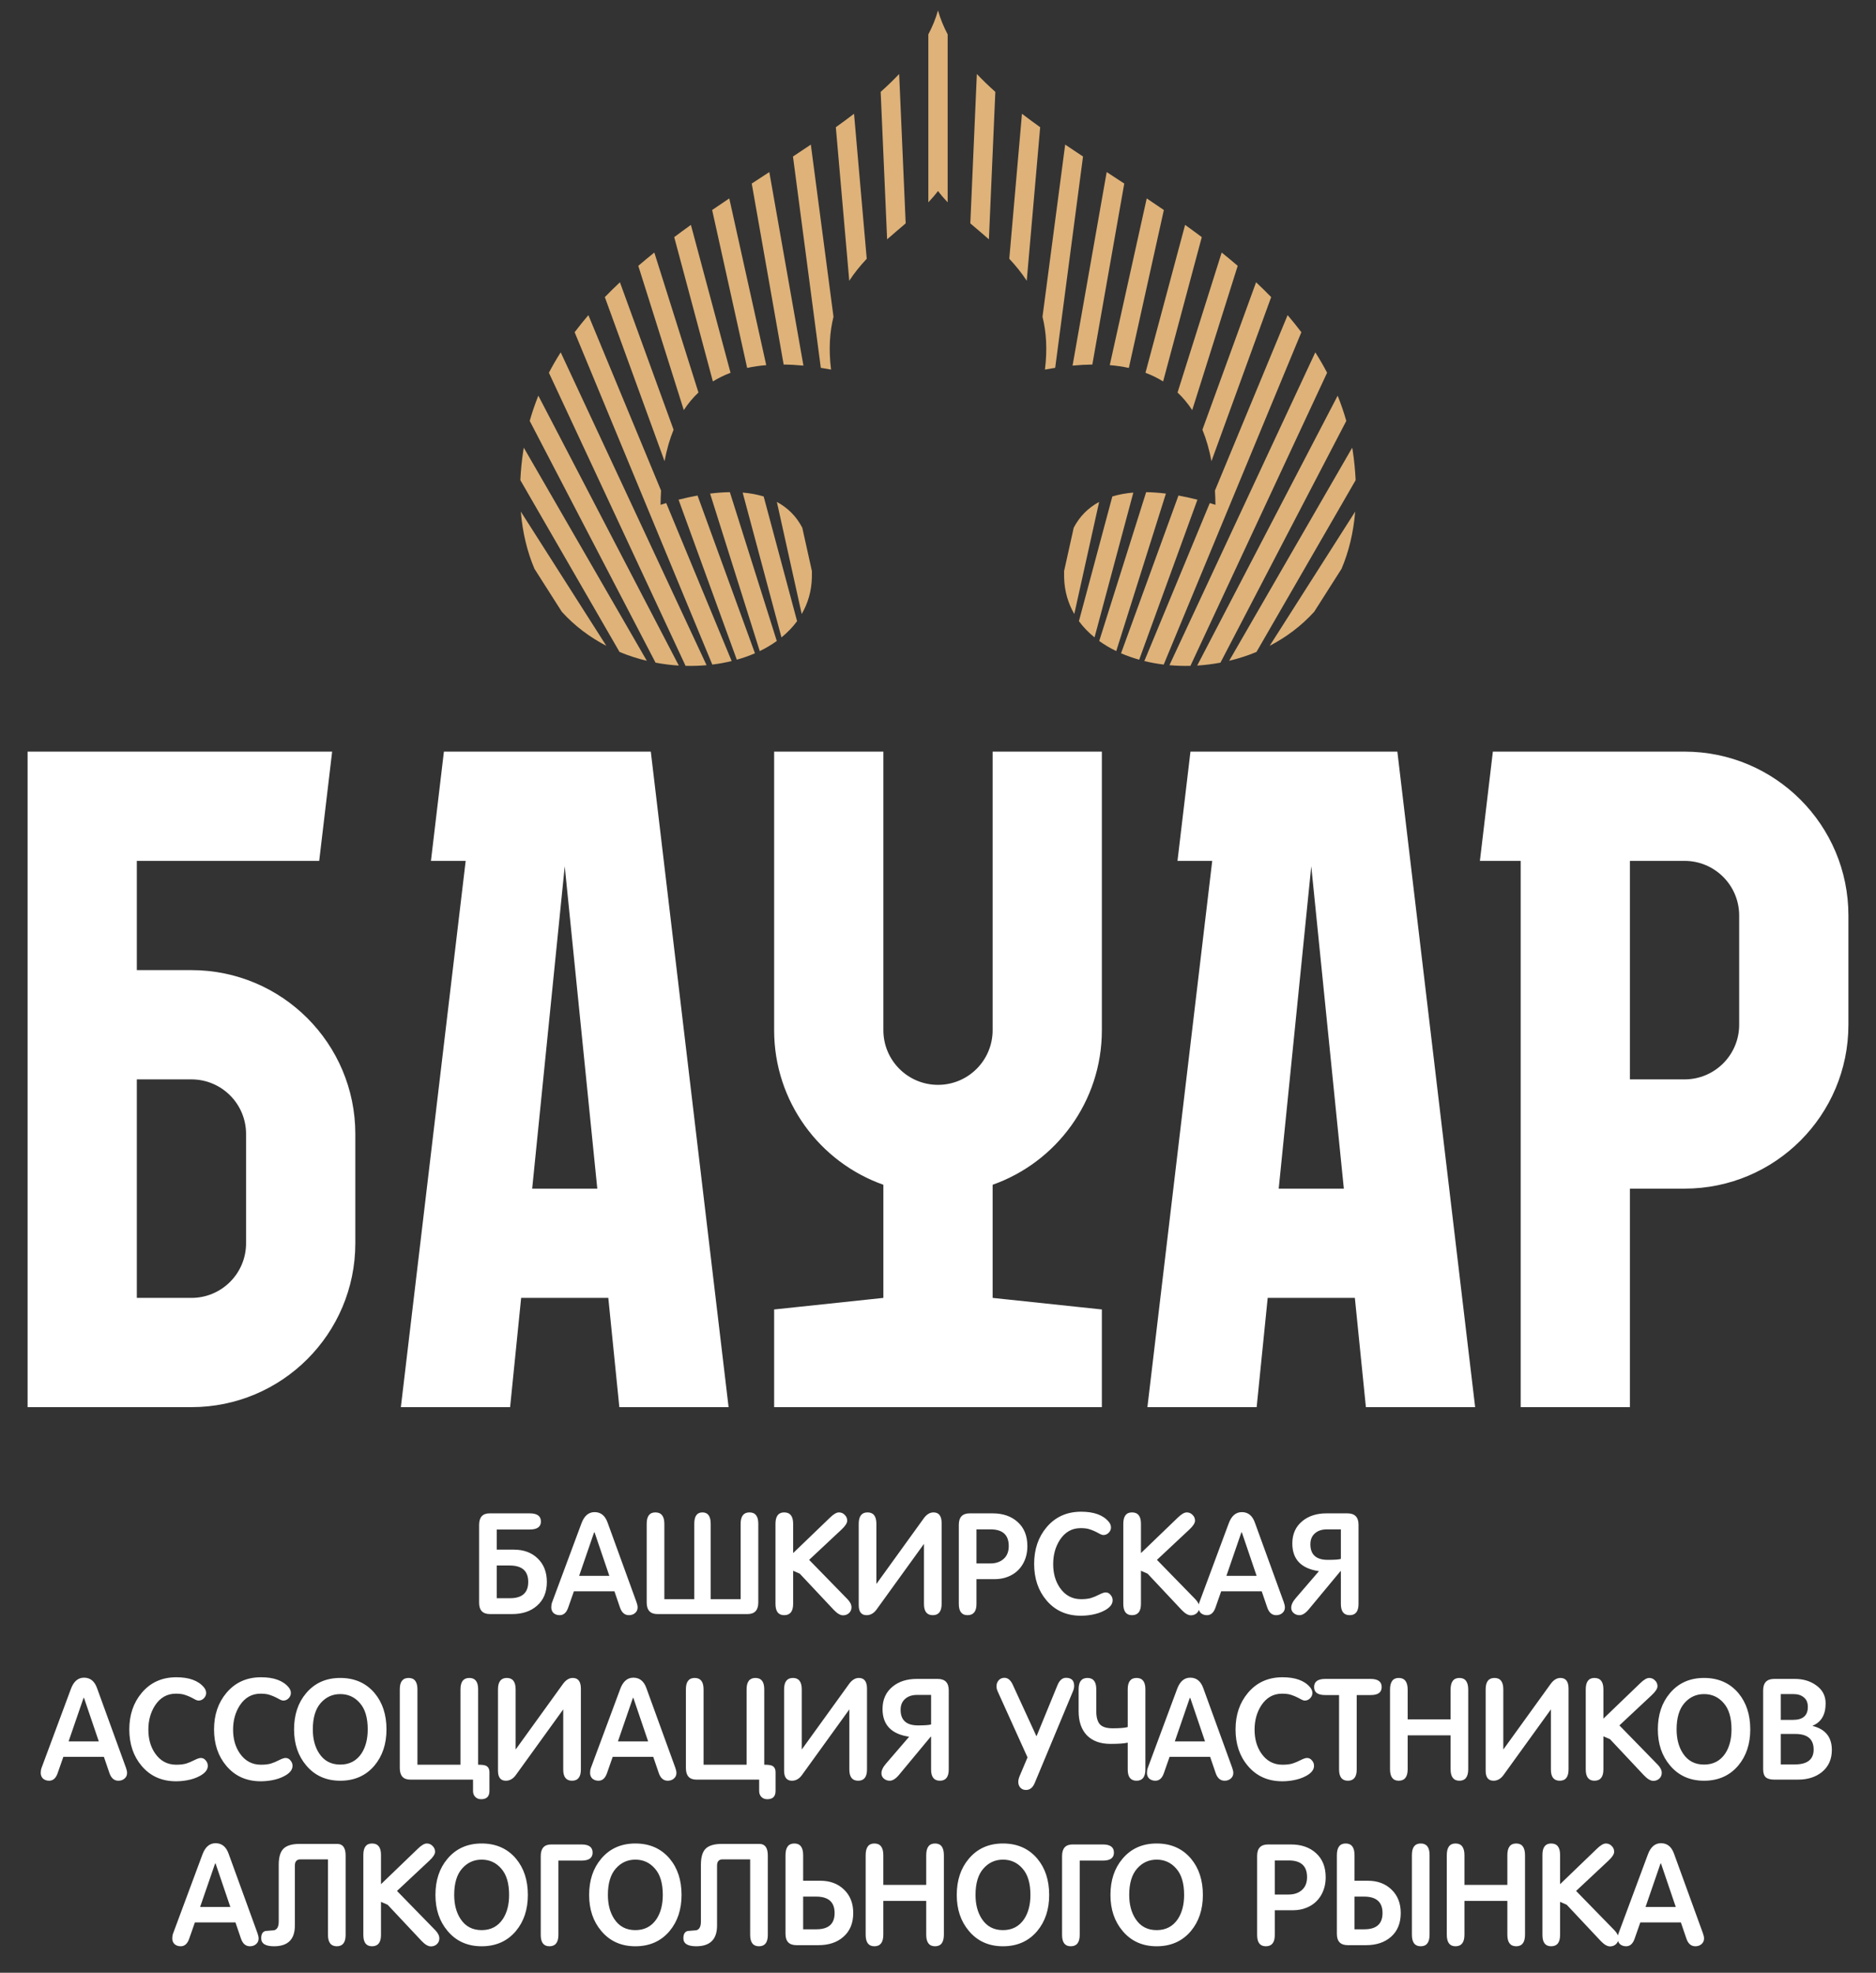 <svg width="136" height="143" viewBox="0 0 136 143" fill="none" xmlns="http://www.w3.org/2000/svg">
<rect x="0" y="0" width="136" height="143" fill="#333333" stroke="none"/>
<path fill-rule="evenodd" clip-rule="evenodd" d="M37.78 94.081L36.98 102H29.06L33.759 62.403H31.241L32.181 54.483C37.181 54.483 42.18 54.483 47.18 54.483L52.819 102H44.899L44.099 94.081H37.78ZM2 54.483C9.36 54.483 16.72 54.483 24.079 54.483L23.14 62.403H9.919V70.322H13.879C20.44 70.322 25.759 75.641 25.759 82.201V90.121C25.759 96.682 20.44 102 13.879 102H2C2 86.161 2 70.322 2 54.483ZM17.839 90.121V82.201C17.839 80.015 16.066 78.242 13.879 78.242H9.919V94.081H13.879C16.066 94.081 17.839 92.308 17.839 90.121ZM108.225 54.483C112.857 54.483 117.489 54.483 122.121 54.483C128.682 54.483 134 59.802 134 66.363V74.282C134 80.843 128.682 86.161 122.121 86.161H118.161V102H110.242C110.242 88.801 110.242 75.602 110.242 62.403H107.285L108.225 54.483ZM126.081 66.363C126.081 64.176 124.308 62.403 122.121 62.403H118.161V78.242H122.121C124.308 78.242 126.081 76.469 126.081 74.282V66.363ZM91.901 94.081L91.101 102H83.181L87.88 62.403H85.362L86.302 54.483C91.301 54.483 96.301 54.483 101.301 54.483L106.94 102H99.02L98.22 94.081H91.901ZM95.06 62.795L92.7 86.161H97.421L95.06 62.795ZM56.121 74.679C56.121 79.851 59.427 84.25 64.04 85.881V94.081L56.121 94.92V102C64.04 102 71.96 102 79.879 102V94.92L71.96 94.081V85.881C76.573 84.25 79.879 79.851 79.879 74.679C79.879 67.947 79.879 61.215 79.879 54.483H71.96C71.96 61.215 71.96 67.947 71.96 74.679C71.96 76.865 70.187 78.638 68 78.638C65.813 78.638 64.04 76.865 64.04 74.679C64.04 67.947 64.04 61.215 64.04 54.483H56.121C56.121 61.215 56.121 67.947 56.121 74.679ZM40.94 62.795L38.58 86.161H43.3L40.94 62.795Z" fill="white"/>
<path fill-rule="evenodd" clip-rule="evenodd" d="M68 0.753C67.835 1.35 67.596 1.928 67.3 2.491V14.666C67.552 14.4 67.787 14.128 68 13.845C68.213 14.128 68.448 14.4 68.7 14.666V2.491C68.404 1.928 68.166 1.35 68 0.753ZM65.184 5.364C64.77 5.802 64.321 6.233 63.844 6.659L64.311 17.348C64.76 16.953 65.215 16.572 65.657 16.192L65.184 5.364ZM61.913 8.247C61.487 8.573 61.045 8.898 60.593 9.222L61.567 20.352C61.942 19.774 62.372 19.249 62.833 18.758L61.913 8.247ZM58.781 10.482C58.356 10.769 57.924 11.057 57.487 11.346L59.504 26.662C59.748 26.701 59.995 26.744 60.247 26.791C60.064 25.317 60.15 24.059 60.424 22.962L58.781 10.482ZM55.771 12.472C55.349 12.748 54.924 13.026 54.497 13.306L56.811 26.425C57.271 26.429 57.749 26.456 58.245 26.503L55.771 12.472ZM52.869 14.382C52.455 14.659 52.04 14.939 51.627 15.223L54.165 26.671C54.603 26.576 55.064 26.508 55.548 26.468L52.869 14.382ZM50.087 16.302C49.68 16.593 49.277 16.889 48.877 17.188L51.68 27.65C52.076 27.404 52.502 27.195 52.96 27.023L50.087 16.302ZM47.435 18.306C47.041 18.622 46.654 18.943 46.273 19.269L49.571 29.728C49.882 29.252 50.236 28.826 50.634 28.453L47.435 18.306ZM44.941 20.461C44.567 20.813 44.202 21.171 43.847 21.537L48.176 33.43C48.332 32.596 48.55 31.835 48.831 31.148L44.941 20.461ZM42.655 22.844C42.309 23.248 41.976 23.661 41.658 24.083L51.637 48.173C52.117 48.115 52.586 48.029 53.041 47.918L48.298 36.467C48.162 36.508 48.025 36.549 47.886 36.592C47.891 36.239 47.903 35.896 47.923 35.561L42.655 22.844ZM40.647 25.54C40.342 26.021 40.056 26.513 39.792 27.019L49.7 48.266C50.214 48.279 50.722 48.262 51.222 48.218L40.647 25.54ZM39.027 28.682C38.788 29.275 38.578 29.884 38.402 30.511L47.523 48.034C48.085 48.14 48.649 48.21 49.21 48.245L39.027 28.682ZM37.972 32.451C37.962 32.515 37.949 32.578 37.939 32.642C37.824 33.394 37.755 34.114 37.723 34.806L44.912 47.258C45.557 47.526 46.22 47.739 46.891 47.899L37.972 32.451ZM37.756 37.084C37.886 38.64 38.231 40.023 38.748 41.235L40.729 44.346C41.665 45.38 42.766 46.196 43.954 46.812L37.756 37.084ZM53.414 47.82C53.871 47.692 54.311 47.536 54.73 47.355L50.568 35.92C50.125 36 49.666 36.101 49.192 36.221L53.414 47.82ZM55.078 47.196C55.52 46.983 55.932 46.737 56.313 46.464L52.911 35.676C52.457 35.682 51.979 35.716 51.478 35.779L55.078 47.196ZM56.652 46.204C57.084 45.853 57.466 45.461 57.784 45.027L55.362 35.988C54.896 35.845 54.388 35.751 53.839 35.706L56.652 46.204ZM58.12 44.508C58.569 43.732 58.834 42.847 58.857 41.858C58.861 41.702 58.861 41.549 58.859 41.399L58.161 38.252C57.733 37.432 57.113 36.81 56.318 36.383L58.12 44.508ZM70.343 16.192C70.785 16.571 71.24 16.952 71.69 17.348L72.156 6.659C71.679 6.233 71.23 5.802 70.816 5.364L70.343 16.192ZM73.168 18.758C73.629 19.249 74.058 19.774 74.433 20.352L75.407 9.222C74.955 8.898 74.513 8.573 74.087 8.247L73.168 18.758ZM75.576 22.962C75.85 24.059 75.936 25.317 75.753 26.791C76.005 26.744 76.252 26.701 76.496 26.662L78.513 11.346C78.076 11.057 77.644 10.769 77.219 10.482L75.576 22.962ZM77.755 26.503C78.251 26.456 78.73 26.43 79.189 26.425L81.503 13.306C81.076 13.026 80.651 12.748 80.229 12.472L77.755 26.503ZM80.452 26.468C80.936 26.508 81.397 26.576 81.835 26.671L84.373 15.223C83.96 14.939 83.546 14.659 83.131 14.382L80.452 26.468ZM83.04 27.023C83.498 27.195 83.924 27.404 84.32 27.65L87.123 17.188C86.723 16.889 86.32 16.593 85.913 16.302L83.04 27.023ZM85.366 28.453C85.764 28.826 86.118 29.252 86.429 29.728L89.727 19.269C89.347 18.942 88.959 18.622 88.565 18.306L85.366 28.453ZM87.169 31.148C87.45 31.835 87.668 32.596 87.824 33.43L92.153 21.536C91.798 21.171 91.433 20.813 91.059 20.461L87.169 31.148ZM88.077 35.561C88.097 35.896 88.11 36.239 88.114 36.592C87.975 36.549 87.838 36.508 87.702 36.467L82.959 47.918C83.414 48.029 83.883 48.114 84.363 48.173L94.342 24.083C94.024 23.661 93.691 23.248 93.345 22.844L88.077 35.561ZM86.808 36.221C86.334 36.101 85.875 36 85.432 35.92L81.27 47.355C81.689 47.536 82.129 47.692 82.586 47.82L86.808 36.221ZM84.522 35.779C84.021 35.716 83.543 35.682 83.089 35.676L79.688 46.464C80.068 46.737 80.48 46.982 80.922 47.196L84.522 35.779ZM82.161 35.706C81.612 35.751 81.103 35.845 80.638 35.988L78.216 45.027C78.534 45.461 78.916 45.853 79.348 46.204L82.161 35.706ZM79.682 36.383C78.887 36.81 78.268 37.432 77.839 38.252L77.141 41.399C77.139 41.549 77.139 41.702 77.143 41.858C77.166 42.847 77.432 43.732 77.88 44.508L79.682 36.383ZM84.778 48.218C85.278 48.263 85.787 48.279 86.3 48.266L96.208 27.019C95.944 26.513 95.659 26.02 95.353 25.54L84.778 48.218ZM86.79 48.245C87.351 48.21 87.915 48.139 88.477 48.034L97.599 30.511C97.421 29.884 97.212 29.275 96.973 28.682L86.79 48.245ZM89.109 47.899C89.78 47.739 90.443 47.526 91.088 47.258L98.277 34.806C98.244 34.113 98.176 33.394 98.061 32.642C98.051 32.578 98.038 32.515 98.028 32.451L89.109 47.899ZM92.046 46.812C93.234 46.196 94.335 45.38 95.271 44.346L97.252 41.235C97.769 40.022 98.115 38.641 98.244 37.084L92.046 46.812Z" fill="#DEB279"/>
<path d="M39.644 114.67C39.644 115.41 39.404 115.987 38.923 116.4C38.47 116.8 37.87 117 37.123 117H35.523C34.997 117 34.733 116.727 34.733 116.18V110.54C34.733 109.98 34.987 109.7 35.493 109.7H38.404C38.944 109.7 39.214 109.897 39.214 110.29C39.214 110.677 38.944 110.87 38.404 110.87H36.014V112.33H37.254C37.967 112.33 38.544 112.543 38.983 112.97C39.423 113.397 39.644 113.963 39.644 114.67ZM36.953 113.48H36.014V115.85H36.974C37.853 115.85 38.294 115.457 38.294 114.67C38.294 113.877 37.847 113.48 36.953 113.48ZM46.224 116.52C46.224 116.687 46.161 116.823 46.034 116.93C45.914 117.03 45.767 117.08 45.594 117.08C45.287 117.08 45.071 116.893 44.944 116.52L44.544 115.35H41.604L41.184 116.55C41.057 116.903 40.854 117.08 40.574 117.08C40.401 117.08 40.254 117.03 40.134 116.93C40.021 116.823 39.964 116.683 39.964 116.51C39.964 116.377 39.984 116.257 40.024 116.15L42.154 110.42C42.354 109.88 42.671 109.61 43.104 109.61C43.551 109.61 43.864 109.86 44.044 110.36L46.144 116.14C46.197 116.287 46.224 116.413 46.224 116.52ZM44.174 114.23L43.094 111.05C43.081 111.07 43.064 111.103 43.044 111.15L41.984 114.23H44.174ZM54.972 116.16C54.972 116.72 54.712 117 54.192 117H47.662C47.142 117 46.882 116.72 46.882 116.16V110.45C46.882 109.903 47.092 109.63 47.512 109.63C47.945 109.63 48.162 109.907 48.162 110.46V115.92H50.332V110.45C50.332 109.903 50.529 109.63 50.922 109.63C51.322 109.63 51.522 109.907 51.522 110.46V115.92H53.692V110.46C53.692 109.907 53.905 109.63 54.332 109.63C54.759 109.63 54.972 109.903 54.972 110.45V116.16ZM61.728 116.51C61.728 116.677 61.668 116.817 61.548 116.93C61.428 117.037 61.285 117.09 61.118 117.09C60.918 117.09 60.691 116.957 60.438 116.69L57.978 114.07L57.498 113.86V116.26C57.498 116.807 57.281 117.08 56.848 117.08C56.428 117.08 56.218 116.807 56.218 116.26V110.46C56.218 109.907 56.428 109.63 56.848 109.63C57.281 109.63 57.498 109.903 57.498 110.45V112.58L60.168 110.01C60.428 109.757 60.645 109.63 60.818 109.63C60.985 109.63 61.125 109.69 61.238 109.81C61.358 109.923 61.418 110.063 61.418 110.23C61.418 110.403 61.278 110.62 60.998 110.88L58.658 113.07L61.438 115.92C61.631 116.12 61.728 116.317 61.728 116.51ZM68.263 116.26C68.263 116.807 68.05 117.08 67.623 117.08C67.196 117.08 66.983 116.81 66.983 116.27V111.91L63.553 116.66C63.353 116.94 63.11 117.08 62.823 117.08C62.443 117.08 62.253 116.837 62.253 116.35V110.46C62.253 109.907 62.466 109.63 62.893 109.63C63.32 109.63 63.533 109.907 63.533 110.46V114.81C63.546 114.797 63.563 114.777 63.583 114.75L66.953 110.08C67.166 109.78 67.406 109.63 67.673 109.63C68.066 109.63 68.263 109.89 68.263 110.41V116.26ZM74.479 112.08C74.479 112.58 74.362 113.023 74.129 113.41C73.882 113.817 73.532 114.11 73.079 114.29C72.786 114.41 72.456 114.47 72.089 114.47H70.789V116.27C70.789 116.81 70.572 117.08 70.139 117.08C69.719 117.08 69.509 116.807 69.509 116.26V110.53C69.509 109.977 69.772 109.7 70.299 109.7H71.959C72.712 109.7 73.319 109.91 73.779 110.33C74.246 110.75 74.479 111.333 74.479 112.08ZM73.129 112.07C73.129 111.263 72.689 110.86 71.809 110.86H70.789V113.33H71.789C72.189 113.33 72.512 113.22 72.759 113C73.006 112.78 73.129 112.47 73.129 112.07ZM80.66 116C80.66 116.28 80.47 116.523 80.09 116.73C79.81 116.883 79.493 116.99 79.14 117.05C78.874 117.097 78.614 117.12 78.36 117.12C77.32 117.12 76.487 116.747 75.86 116C75.267 115.3 74.97 114.42 74.97 113.36C74.97 112.307 75.27 111.423 75.87 110.71C76.504 109.957 77.34 109.58 78.38 109.58C79.3 109.58 79.963 109.82 80.37 110.3C80.484 110.433 80.54 110.573 80.54 110.72C80.54 110.867 80.484 110.997 80.37 111.11C80.263 111.217 80.137 111.27 79.99 111.27C79.91 111.27 79.807 111.233 79.68 111.16C79.407 111.007 79.15 110.897 78.91 110.83C78.757 110.79 78.567 110.77 78.34 110.77C77.707 110.77 77.204 111.057 76.83 111.63C76.51 112.13 76.35 112.713 76.35 113.38C76.35 114.053 76.513 114.627 76.84 115.1C77.22 115.647 77.73 115.92 78.37 115.92C78.65 115.92 78.887 115.893 79.08 115.84C79.273 115.78 79.474 115.697 79.68 115.59C79.894 115.483 80.05 115.43 80.15 115.43C80.297 115.43 80.417 115.49 80.51 115.61C80.61 115.723 80.66 115.853 80.66 116ZM86.943 116.51C86.943 116.677 86.883 116.817 86.763 116.93C86.643 117.037 86.499 117.09 86.333 117.09C86.133 117.09 85.906 116.957 85.653 116.69L83.193 114.07L82.713 113.86V116.26C82.713 116.807 82.496 117.08 82.063 117.08C81.643 117.08 81.433 116.807 81.433 116.26V110.46C81.433 109.907 81.643 109.63 82.063 109.63C82.496 109.63 82.713 109.903 82.713 110.45V112.58L85.383 110.01C85.643 109.757 85.859 109.63 86.033 109.63C86.199 109.63 86.339 109.69 86.453 109.81C86.573 109.923 86.633 110.063 86.633 110.23C86.633 110.403 86.493 110.62 86.213 110.88L83.873 113.07L86.653 115.92C86.846 116.12 86.943 116.317 86.943 116.51ZM93.148 116.52C93.148 116.687 93.085 116.823 92.958 116.93C92.838 117.03 92.691 117.08 92.518 117.08C92.211 117.08 91.995 116.893 91.868 116.52L91.468 115.35H88.528L88.108 116.55C87.981 116.903 87.778 117.08 87.498 117.08C87.325 117.08 87.178 117.03 87.058 116.93C86.945 116.823 86.888 116.683 86.888 116.51C86.888 116.377 86.908 116.257 86.948 116.15L89.078 110.42C89.278 109.88 89.595 109.61 90.028 109.61C90.475 109.61 90.788 109.86 90.968 110.36L93.068 116.14C93.121 116.287 93.148 116.413 93.148 116.52ZM91.098 114.23L90.018 111.05C90.005 111.07 89.988 111.103 89.968 111.15L88.908 114.23H91.098ZM98.486 116.26C98.486 116.807 98.272 117.08 97.846 117.08C97.419 117.08 97.206 116.81 97.206 116.27V113.89H97.176L94.876 116.66C94.642 116.94 94.419 117.08 94.206 117.08C94.046 117.08 93.906 117.03 93.786 116.93C93.666 116.83 93.606 116.7 93.606 116.54C93.606 116.327 93.719 116.09 93.946 115.83L95.616 113.89C94.329 113.703 93.686 113.033 93.686 111.88C93.686 111.193 93.932 110.65 94.426 110.25C94.879 109.883 95.459 109.7 96.166 109.7H97.686C98.219 109.7 98.486 109.977 98.486 110.53V116.26ZM97.206 113V110.86H96.196C95.842 110.86 95.559 110.95 95.346 111.13C95.112 111.323 94.996 111.593 94.996 111.94C94.996 112.693 95.416 113.07 96.256 113.07C96.749 113.07 97.066 113.047 97.206 113ZM9.212 128.52C9.212 128.687 9.149 128.823 9.022 128.93C8.902 129.03 8.756 129.08 8.582 129.08C8.276 129.08 8.059 128.893 7.932 128.52L7.532 127.35H4.592L4.172 128.55C4.046 128.903 3.842 129.08 3.562 129.08C3.389 129.08 3.242 129.03 3.122 128.93C3.009 128.823 2.952 128.683 2.952 128.51C2.952 128.377 2.972 128.257 3.012 128.15L5.142 122.42C5.342 121.88 5.659 121.61 6.092 121.61C6.539 121.61 6.852 121.86 7.032 122.36L9.132 128.14C9.186 128.287 9.212 128.413 9.212 128.52ZM7.162 126.23L6.082 123.05C6.069 123.07 6.052 123.103 6.032 123.15L4.972 126.23H7.162ZM15.065 128C15.065 128.28 14.874 128.523 14.495 128.73C14.214 128.883 13.898 128.99 13.544 129.05C13.278 129.097 13.018 129.12 12.764 129.12C11.725 129.12 10.891 128.747 10.264 128C9.671 127.3 9.374 126.42 9.374 125.36C9.374 124.307 9.674 123.423 10.274 122.71C10.908 121.957 11.745 121.58 12.784 121.58C13.704 121.58 14.368 121.82 14.774 122.3C14.888 122.433 14.944 122.573 14.944 122.72C14.944 122.867 14.888 122.997 14.774 123.11C14.668 123.217 14.541 123.27 14.395 123.27C14.315 123.27 14.211 123.233 14.085 123.16C13.811 123.007 13.555 122.897 13.315 122.83C13.161 122.79 12.971 122.77 12.745 122.77C12.111 122.77 11.608 123.057 11.235 123.63C10.915 124.13 10.755 124.713 10.755 125.38C10.755 126.053 10.918 126.627 11.245 127.1C11.624 127.647 12.134 127.92 12.774 127.92C13.055 127.92 13.291 127.893 13.485 127.84C13.678 127.78 13.878 127.697 14.085 127.59C14.298 127.483 14.454 127.43 14.555 127.43C14.701 127.43 14.821 127.49 14.915 127.61C15.014 127.723 15.065 127.853 15.065 128ZM21.207 128C21.207 128.28 21.017 128.523 20.637 128.73C20.357 128.883 20.04 128.99 19.687 129.05C19.42 129.097 19.16 129.12 18.907 129.12C17.867 129.12 17.034 128.747 16.407 128C15.814 127.3 15.517 126.42 15.517 125.36C15.517 124.307 15.817 123.423 16.417 122.71C17.05 121.957 17.887 121.58 18.927 121.58C19.847 121.58 20.51 121.82 20.917 122.3C21.03 122.433 21.087 122.573 21.087 122.72C21.087 122.867 21.03 122.997 20.917 123.11C20.81 123.217 20.684 123.27 20.537 123.27C20.457 123.27 20.354 123.233 20.227 123.16C19.954 123.007 19.697 122.897 19.457 122.83C19.304 122.79 19.114 122.77 18.887 122.77C18.254 122.77 17.75 123.057 17.377 123.63C17.057 124.13 16.897 124.713 16.897 125.38C16.897 126.053 17.06 126.627 17.387 127.1C17.767 127.647 18.277 127.92 18.917 127.92C19.197 127.92 19.434 127.893 19.627 127.84C19.82 127.78 20.02 127.697 20.227 127.59C20.44 127.483 20.597 127.43 20.697 127.43C20.844 127.43 20.964 127.49 21.057 127.61C21.157 127.723 21.207 127.853 21.207 128ZM28.018 125.36C28.018 126.413 27.728 127.287 27.148 127.98C26.528 128.713 25.701 129.08 24.668 129.08C23.641 129.08 22.818 128.71 22.198 127.97C21.611 127.277 21.318 126.407 21.318 125.36C21.318 124.3 21.608 123.427 22.188 122.74C22.808 122 23.634 121.63 24.668 121.63C25.708 121.63 26.538 121.997 27.158 122.73C27.731 123.417 28.018 124.293 28.018 125.36ZM24.668 122.8C24.101 122.8 23.628 123.017 23.248 123.45C22.868 123.883 22.678 124.52 22.678 125.36C22.678 126.053 22.831 126.633 23.138 127.1C23.491 127.64 24.001 127.91 24.668 127.91C25.334 127.91 25.848 127.64 26.208 127.1C26.508 126.64 26.658 126.06 26.658 125.36C26.658 124.513 26.468 123.877 26.088 123.45C25.714 123.017 25.241 122.8 24.668 122.8ZM35.482 129.82C35.482 130.22 35.282 130.42 34.882 130.42C34.702 130.42 34.559 130.363 34.452 130.25C34.346 130.143 34.292 130 34.292 129.82V129H29.742C29.236 129 28.982 128.72 28.982 128.16V122.45C28.982 121.903 29.196 121.63 29.622 121.63C30.049 121.63 30.262 121.907 30.262 122.46V127.92H33.382V122.46C33.382 121.907 33.596 121.63 34.022 121.63C34.449 121.63 34.662 121.903 34.662 122.45V127.92C34.929 127.92 35.116 127.943 35.222 127.99C35.396 128.07 35.482 128.23 35.482 128.47V129.82ZM42.111 128.26C42.111 128.807 41.897 129.08 41.471 129.08C41.044 129.08 40.831 128.81 40.831 128.27V123.91L37.401 128.66C37.201 128.94 36.957 129.08 36.671 129.08C36.291 129.08 36.101 128.837 36.101 128.35V122.46C36.101 121.907 36.314 121.63 36.741 121.63C37.167 121.63 37.381 121.907 37.381 122.46V126.81C37.394 126.797 37.411 126.777 37.431 126.75L40.801 122.08C41.014 121.78 41.254 121.63 41.521 121.63C41.914 121.63 42.111 121.89 42.111 122.41V128.26ZM49.037 128.52C49.037 128.687 48.973 128.823 48.847 128.93C48.727 129.03 48.58 129.08 48.407 129.08C48.1 129.08 47.883 128.893 47.757 128.52L47.357 127.35H44.417L43.997 128.55C43.87 128.903 43.667 129.08 43.387 129.08C43.213 129.08 43.067 129.03 42.947 128.93C42.833 128.823 42.777 128.683 42.777 128.51C42.777 128.377 42.797 128.257 42.837 128.15L44.967 122.42C45.167 121.88 45.483 121.61 45.917 121.61C46.363 121.61 46.677 121.86 46.857 122.36L48.957 128.14C49.01 128.287 49.037 128.413 49.037 128.52ZM46.987 126.23L45.907 123.05C45.893 123.07 45.877 123.103 45.857 123.15L44.797 126.23H46.987ZM56.224 129.82C56.224 130.22 56.025 130.42 55.624 130.42C55.444 130.42 55.301 130.363 55.194 130.25C55.088 130.143 55.035 130 55.035 129.82V129H50.484C49.978 129 49.724 128.72 49.724 128.16V122.45C49.724 121.903 49.938 121.63 50.364 121.63C50.791 121.63 51.005 121.907 51.005 122.46V127.92H54.124V122.46C54.124 121.907 54.338 121.63 54.764 121.63C55.191 121.63 55.404 121.903 55.404 122.45V127.92C55.671 127.92 55.858 127.943 55.965 127.99C56.138 128.07 56.224 128.23 56.224 128.47V129.82ZM62.853 128.26C62.853 128.807 62.64 129.08 62.213 129.08C61.786 129.08 61.573 128.81 61.573 128.27V123.91L58.143 128.66C57.943 128.94 57.7 129.08 57.413 129.08C57.033 129.08 56.843 128.837 56.843 128.35V122.46C56.843 121.907 57.056 121.63 57.483 121.63C57.91 121.63 58.123 121.907 58.123 122.46V126.81C58.136 126.797 58.153 126.777 58.173 126.75L61.543 122.08C61.756 121.78 61.996 121.63 62.263 121.63C62.656 121.63 62.853 121.89 62.853 122.41V128.26ZM68.779 128.26C68.779 128.807 68.565 129.08 68.139 129.08C67.712 129.08 67.499 128.81 67.499 128.27V125.89H67.469L65.169 128.66C64.935 128.94 64.712 129.08 64.499 129.08C64.339 129.08 64.199 129.03 64.079 128.93C63.959 128.83 63.899 128.7 63.899 128.54C63.899 128.327 64.012 128.09 64.239 127.83L65.909 125.89C64.622 125.703 63.979 125.033 63.979 123.88C63.979 123.193 64.225 122.65 64.719 122.25C65.172 121.883 65.752 121.7 66.459 121.7H67.979C68.512 121.7 68.779 121.977 68.779 122.53V128.26ZM67.499 125V122.86H66.489C66.135 122.86 65.852 122.95 65.639 123.13C65.405 123.323 65.289 123.593 65.289 123.94C65.289 124.693 65.709 125.07 66.549 125.07C67.042 125.07 67.359 125.047 67.499 125ZM77.87 122.2C77.87 122.327 77.843 122.453 77.79 122.58L75.01 129.25C74.87 129.583 74.659 129.75 74.379 129.75C74.206 129.75 74.07 129.693 73.969 129.58C73.87 129.473 73.82 129.333 73.82 129.16C73.82 129.04 73.853 128.9 73.919 128.74L74.49 127.39L72.329 122.61C72.269 122.477 72.24 122.353 72.24 122.24C72.24 122.067 72.293 121.92 72.4 121.8C72.506 121.68 72.646 121.62 72.82 121.62C73.066 121.62 73.266 121.787 73.419 122.12L75.129 125.84H75.15L76.659 122.16C76.806 121.8 77.013 121.62 77.279 121.62C77.673 121.62 77.87 121.813 77.87 122.2ZM83.034 128.26C83.034 128.807 82.821 129.08 82.394 129.08C81.968 129.08 81.754 128.81 81.754 128.27V126.32C81.501 126.38 81.088 126.41 80.514 126.41C79.774 126.41 79.201 126.203 78.794 125.79C78.394 125.37 78.194 124.787 78.194 124.04V122.45C78.194 121.903 78.408 121.63 78.834 121.63C79.261 121.63 79.474 121.903 79.474 122.45V124.03C79.474 124.47 79.561 124.79 79.734 124.99C79.914 125.183 80.221 125.28 80.654 125.28C81.181 125.28 81.548 125.25 81.754 125.19V122.45C81.754 121.903 81.968 121.63 82.394 121.63C82.821 121.63 83.034 121.903 83.034 122.45V128.26ZM89.408 128.52C89.408 128.687 89.344 128.823 89.218 128.93C89.098 129.03 88.951 129.08 88.778 129.08C88.471 129.08 88.254 128.893 88.128 128.52L87.728 127.35H84.788L84.368 128.55C84.241 128.903 84.038 129.08 83.758 129.08C83.584 129.08 83.438 129.03 83.318 128.93C83.204 128.823 83.148 128.683 83.148 128.51C83.148 128.377 83.168 128.257 83.208 128.15L85.338 122.42C85.538 121.88 85.854 121.61 86.288 121.61C86.734 121.61 87.048 121.86 87.228 122.36L89.328 128.14C89.381 128.287 89.408 128.413 89.408 128.52ZM87.358 126.23L86.278 123.05C86.264 123.07 86.248 123.103 86.228 123.15L85.168 126.23H87.358ZM95.26 128C95.26 128.28 95.07 128.523 94.69 128.73C94.41 128.883 94.093 128.99 93.74 129.05C93.473 129.097 93.213 129.12 92.96 129.12C91.92 129.12 91.086 128.747 90.46 128C89.866 127.3 89.57 126.42 89.57 125.36C89.57 124.307 89.87 123.423 90.47 122.71C91.103 121.957 91.94 121.58 92.98 121.58C93.9 121.58 94.563 121.82 94.97 122.3C95.083 122.433 95.14 122.573 95.14 122.72C95.14 122.867 95.083 122.997 94.97 123.11C94.863 123.217 94.736 123.27 94.59 123.27C94.51 123.27 94.406 123.233 94.28 123.16C94.006 123.007 93.75 122.897 93.51 122.83C93.356 122.79 93.166 122.77 92.94 122.77C92.306 122.77 91.803 123.057 91.43 123.63C91.11 124.13 90.95 124.713 90.95 125.38C90.95 126.053 91.113 126.627 91.44 127.1C91.82 127.647 92.33 127.92 92.97 127.92C93.25 127.92 93.486 127.893 93.68 127.84C93.873 127.78 94.073 127.697 94.28 127.59C94.493 127.483 94.65 127.43 94.75 127.43C94.896 127.43 95.016 127.49 95.11 127.61C95.21 127.723 95.26 127.853 95.26 128ZM100.165 122.29C100.165 122.677 99.902 122.87 99.375 122.87H98.355V128.26C98.355 128.807 98.142 129.08 97.715 129.08C97.288 129.08 97.075 128.807 97.075 128.26V122.87H96.065C95.532 122.87 95.265 122.677 95.265 122.29C95.265 121.897 95.535 121.7 96.075 121.7H99.355C99.895 121.7 100.165 121.897 100.165 122.29ZM102.049 124.63H105.159V122.48C105.159 121.913 105.372 121.63 105.799 121.63C106.225 121.63 106.439 121.913 106.439 122.48V128.24C106.439 128.8 106.225 129.08 105.799 129.08C105.372 129.08 105.159 128.8 105.159 128.24V125.79H102.049V128.24C102.049 128.8 101.832 129.08 101.399 129.08C100.979 129.08 100.769 128.8 100.769 128.24V122.48C100.769 121.913 100.979 121.63 101.399 121.63C101.832 121.63 102.049 121.913 102.049 122.48V124.63ZM113.712 128.26C113.712 128.807 113.499 129.08 113.072 129.08C112.646 129.08 112.432 128.81 112.432 128.27V123.91L109.002 128.66C108.802 128.94 108.559 129.08 108.272 129.08C107.892 129.08 107.702 128.837 107.702 128.35V122.46C107.702 121.907 107.916 121.63 108.342 121.63C108.769 121.63 108.982 121.907 108.982 122.46V126.81C108.996 126.797 109.012 126.777 109.032 126.75L112.402 122.08C112.616 121.78 112.856 121.63 113.122 121.63C113.516 121.63 113.712 121.89 113.712 122.41V128.26ZM120.468 128.51C120.468 128.677 120.408 128.817 120.288 128.93C120.168 129.037 120.025 129.09 119.858 129.09C119.658 129.09 119.431 128.957 119.178 128.69L116.718 126.07L116.238 125.86V128.26C116.238 128.807 116.021 129.08 115.588 129.08C115.168 129.08 114.958 128.807 114.958 128.26V122.46C114.958 121.907 115.168 121.63 115.588 121.63C116.021 121.63 116.238 121.903 116.238 122.45V124.58L118.908 122.01C119.168 121.757 119.385 121.63 119.558 121.63C119.725 121.63 119.865 121.69 119.978 121.81C120.098 121.923 120.158 122.063 120.158 122.23C120.158 122.403 120.018 122.62 119.738 122.88L117.398 125.07L120.178 127.92C120.371 128.12 120.468 128.317 120.468 128.51ZM126.885 125.36C126.885 126.413 126.595 127.287 126.015 127.98C125.395 128.713 124.568 129.08 123.535 129.08C122.508 129.08 121.685 128.71 121.065 127.97C120.478 127.277 120.185 126.407 120.185 125.36C120.185 124.3 120.475 123.427 121.055 122.74C121.675 122 122.501 121.63 123.535 121.63C124.575 121.63 125.405 121.997 126.025 122.73C126.598 123.417 126.885 124.293 126.885 125.36ZM123.535 122.8C122.968 122.8 122.495 123.017 122.115 123.45C121.735 123.883 121.545 124.52 121.545 125.36C121.545 126.053 121.698 126.633 122.005 127.1C122.358 127.64 122.868 127.91 123.535 127.91C124.201 127.91 124.715 127.64 125.075 127.1C125.375 126.64 125.525 126.06 125.525 125.36C125.525 124.513 125.335 123.877 124.955 123.45C124.581 123.017 124.108 122.8 123.535 122.8ZM132.799 126.85C132.799 127.53 132.556 128.067 132.069 128.46C131.616 128.82 131.043 129 130.349 129H128.629C128.343 129 128.136 128.943 128.009 128.83C127.883 128.717 127.819 128.52 127.819 128.24V122.53C127.819 121.977 128.086 121.7 128.619 121.7H130.119C130.706 121.7 131.209 121.847 131.629 122.14C132.109 122.467 132.349 122.91 132.349 123.47C132.349 124.29 132.036 124.83 131.409 125.09V125.11C132.336 125.343 132.799 125.923 132.799 126.85ZM131.059 123.73C131.059 123.423 130.963 123.193 130.769 123.04C130.583 122.88 130.336 122.8 130.029 122.8H129.099V124.67H129.979C130.699 124.67 131.059 124.357 131.059 123.73ZM131.479 126.82C131.479 126.067 131.036 125.69 130.149 125.69H129.099V127.9H130.109C131.023 127.9 131.479 127.54 131.479 126.82ZM18.748 140.52C18.748 140.687 18.685 140.823 18.558 140.93C18.439 141.03 18.292 141.08 18.119 141.08C17.812 141.08 17.595 140.893 17.468 140.52L17.069 139.35H14.129L13.709 140.55C13.582 140.903 13.379 141.08 13.098 141.08C12.925 141.08 12.778 141.03 12.659 140.93C12.545 140.823 12.489 140.683 12.489 140.51C12.489 140.377 12.508 140.257 12.549 140.15L14.678 134.42C14.879 133.88 15.195 133.61 15.629 133.61C16.075 133.61 16.389 133.86 16.569 134.36L18.669 140.14C18.722 140.287 18.748 140.413 18.748 140.52ZM16.698 138.23L15.618 135.05C15.605 135.07 15.588 135.103 15.569 135.15L14.508 138.23H16.698ZM25.056 140.26C25.056 140.807 24.843 141.08 24.416 141.08C23.99 141.08 23.776 140.803 23.776 140.25V134.78H21.786C21.513 134.78 21.376 134.93 21.376 135.23V139.58C21.376 140.58 20.873 141.08 19.866 141.08C19.246 141.08 18.936 140.887 18.936 140.5C18.936 140.187 19.046 140.01 19.266 139.97C19.466 139.957 19.67 139.94 19.876 139.92C20.096 139.86 20.206 139.65 20.206 139.29V135.18C20.206 134.627 20.32 134.237 20.546 134.01C20.78 133.777 21.173 133.66 21.726 133.66H24.446C24.853 133.66 25.056 133.94 25.056 134.5V140.26ZM31.85 140.51C31.85 140.677 31.79 140.817 31.67 140.93C31.55 141.037 31.407 141.09 31.24 141.09C31.04 141.09 30.813 140.957 30.56 140.69L28.1 138.07L27.62 137.86V140.26C27.62 140.807 27.403 141.08 26.97 141.08C26.55 141.08 26.34 140.807 26.34 140.26V134.46C26.34 133.907 26.55 133.63 26.97 133.63C27.403 133.63 27.62 133.903 27.62 134.45V136.58L30.29 134.01C30.55 133.757 30.767 133.63 30.94 133.63C31.107 133.63 31.247 133.69 31.36 133.81C31.48 133.923 31.54 134.063 31.54 134.23C31.54 134.403 31.4 134.62 31.12 134.88L28.78 137.07L31.56 139.92C31.753 140.12 31.85 140.317 31.85 140.51ZM38.267 137.36C38.267 138.413 37.977 139.287 37.397 139.98C36.777 140.713 35.95 141.08 34.917 141.08C33.89 141.08 33.067 140.71 32.447 139.97C31.86 139.277 31.567 138.407 31.567 137.36C31.567 136.3 31.857 135.427 32.437 134.74C33.057 134 33.883 133.63 34.917 133.63C35.957 133.63 36.787 133.997 37.407 134.73C37.98 135.417 38.267 136.293 38.267 137.36ZM34.917 134.8C34.35 134.8 33.877 135.017 33.497 135.45C33.117 135.883 32.927 136.52 32.927 137.36C32.927 138.053 33.08 138.633 33.387 139.1C33.74 139.64 34.25 139.91 34.917 139.91C35.583 139.91 36.097 139.64 36.457 139.1C36.757 138.64 36.907 138.06 36.907 137.36C36.907 136.513 36.717 135.877 36.337 135.45C35.963 135.017 35.49 134.8 34.917 134.8ZM42.961 134.29C42.961 134.677 42.695 134.87 42.161 134.87H40.481V140.25C40.481 140.803 40.265 141.08 39.831 141.08C39.411 141.08 39.201 140.807 39.201 140.26V134.54C39.201 133.98 39.455 133.7 39.961 133.7H42.161C42.695 133.7 42.961 133.897 42.961 134.29ZM49.409 137.36C49.409 138.413 49.119 139.287 48.539 139.98C47.919 140.713 47.093 141.08 46.059 141.08C45.032 141.08 44.209 140.71 43.589 139.97C43.002 139.277 42.709 138.407 42.709 137.36C42.709 136.3 42.999 135.427 43.579 134.74C44.199 134 45.026 133.63 46.059 133.63C47.099 133.63 47.929 133.997 48.549 134.73C49.123 135.417 49.409 136.293 49.409 137.36ZM46.059 134.8C45.492 134.8 45.019 135.017 44.639 135.45C44.259 135.883 44.069 136.52 44.069 137.36C44.069 138.053 44.222 138.633 44.529 139.1C44.883 139.64 45.392 139.91 46.059 139.91C46.726 139.91 47.239 139.64 47.599 139.1C47.899 138.64 48.049 138.06 48.049 137.36C48.049 136.513 47.859 135.877 47.479 135.45C47.106 135.017 46.633 134.8 46.059 134.8ZM55.662 140.26C55.662 140.807 55.449 141.08 55.022 141.08C54.595 141.08 54.382 140.803 54.382 140.25V134.78H52.392C52.118 134.78 51.982 134.93 51.982 135.23V139.58C51.982 140.58 51.478 141.08 50.472 141.08C49.852 141.08 49.542 140.887 49.542 140.5C49.542 140.187 49.652 140.01 49.872 139.97C50.072 139.957 50.275 139.94 50.482 139.92C50.702 139.86 50.812 139.65 50.812 139.29V135.18C50.812 134.627 50.925 134.237 51.152 134.01C51.385 133.777 51.779 133.66 52.332 133.66H55.052C55.459 133.66 55.662 133.94 55.662 134.5V140.26ZM61.855 138.67C61.855 139.41 61.615 139.987 61.135 140.4C60.682 140.8 60.082 141 59.335 141H57.735C57.209 141 56.945 140.727 56.945 140.18V134.48C56.945 133.913 57.159 133.63 57.585 133.63C58.012 133.63 58.225 133.913 58.225 134.48V136.33H59.465C60.172 136.33 60.745 136.543 61.185 136.97C61.632 137.397 61.855 137.963 61.855 138.67ZM59.165 137.48H58.225V139.85H59.185C60.065 139.85 60.505 139.457 60.505 138.67C60.505 137.877 60.059 137.48 59.165 137.48ZM64.036 136.63H67.146V134.48C67.146 133.913 67.359 133.63 67.786 133.63C68.213 133.63 68.426 133.913 68.426 134.48V140.24C68.426 140.8 68.213 141.08 67.786 141.08C67.359 141.08 67.146 140.8 67.146 140.24V137.79H64.036V140.24C64.036 140.8 63.819 141.08 63.386 141.08C62.966 141.08 62.756 140.8 62.756 140.24V134.48C62.756 133.913 62.966 133.63 63.386 133.63C63.819 133.63 64.036 133.913 64.036 134.48V136.63ZM76.06 137.36C76.06 138.413 75.77 139.287 75.19 139.98C74.57 140.713 73.743 141.08 72.71 141.08C71.683 141.08 70.86 140.71 70.24 139.97C69.653 139.277 69.36 138.407 69.36 137.36C69.36 136.3 69.65 135.427 70.23 134.74C70.85 134 71.676 133.63 72.71 133.63C73.75 133.63 74.58 133.997 75.2 134.73C75.773 135.417 76.06 136.293 76.06 137.36ZM72.71 134.8C72.143 134.8 71.67 135.017 71.29 135.45C70.91 135.883 70.72 136.52 70.72 137.36C70.72 138.053 70.873 138.633 71.18 139.1C71.533 139.64 72.043 139.91 72.71 139.91C73.376 139.91 73.89 139.64 74.25 139.1C74.55 138.64 74.7 138.06 74.7 137.36C74.7 136.513 74.51 135.877 74.13 135.45C73.756 135.017 73.283 134.8 72.71 134.8ZM80.754 134.29C80.754 134.677 80.488 134.87 79.954 134.87H78.274V140.25C78.274 140.803 78.058 141.08 77.624 141.08C77.204 141.08 76.994 140.807 76.994 140.26V134.54C76.994 133.98 77.248 133.7 77.754 133.7H79.954C80.488 133.7 80.754 133.897 80.754 134.29ZM87.202 137.36C87.202 138.413 86.912 139.287 86.332 139.98C85.712 140.713 84.885 141.08 83.852 141.08C82.826 141.08 82.002 140.71 81.382 139.97C80.796 139.277 80.502 138.407 80.502 137.36C80.502 136.3 80.792 135.427 81.372 134.74C81.992 134 82.819 133.63 83.852 133.63C84.892 133.63 85.722 133.997 86.342 134.73C86.915 135.417 87.202 136.293 87.202 137.36ZM83.852 134.8C83.285 134.8 82.812 135.017 82.432 135.45C82.052 135.883 81.862 136.52 81.862 137.36C81.862 138.053 82.016 138.633 82.322 139.1C82.675 139.64 83.186 139.91 83.852 139.91C84.519 139.91 85.032 139.64 85.392 139.1C85.692 138.64 85.842 138.06 85.842 137.36C85.842 136.513 85.652 135.877 85.272 135.45C84.899 135.017 84.425 134.8 83.852 134.8ZM96.105 136.08C96.105 136.58 95.988 137.023 95.755 137.41C95.508 137.817 95.158 138.11 94.705 138.29C94.412 138.41 94.082 138.47 93.715 138.47H92.415V140.27C92.415 140.81 92.198 141.08 91.765 141.08C91.345 141.08 91.135 140.807 91.135 140.26V134.53C91.135 133.977 91.398 133.7 91.925 133.7H93.585C94.338 133.7 94.945 133.91 95.405 134.33C95.871 134.75 96.105 135.333 96.105 136.08ZM94.755 136.07C94.755 135.263 94.315 134.86 93.435 134.86H92.415V137.33H93.415C93.815 137.33 94.138 137.22 94.385 137C94.632 136.78 94.755 136.47 94.755 136.07ZM103.636 140.24C103.636 140.8 103.423 141.08 102.996 141.08C102.569 141.08 102.356 140.803 102.356 140.25V134.46C102.356 133.907 102.569 133.63 102.996 133.63C103.423 133.63 103.636 133.907 103.636 134.46V140.24ZM101.546 138.67C101.546 139.403 101.313 139.977 100.846 140.39C100.386 140.797 99.783 141 99.036 141H97.706C97.18 141 96.916 140.727 96.916 140.18V134.48C96.916 133.913 97.129 133.63 97.556 133.63C97.983 133.63 98.196 133.913 98.196 134.48V136.33H99.156C99.863 136.33 100.436 136.543 100.876 136.97C101.323 137.397 101.546 137.963 101.546 138.67ZM98.886 137.48H98.196V139.85H98.906C99.786 139.85 100.226 139.457 100.226 138.67C100.226 137.877 99.779 137.48 98.886 137.48ZM106.165 136.63H109.275V134.48C109.275 133.913 109.488 133.63 109.915 133.63C110.342 133.63 110.555 133.913 110.555 134.48V140.24C110.555 140.8 110.342 141.08 109.915 141.08C109.488 141.08 109.275 140.8 109.275 140.24V137.79H106.165V140.24C106.165 140.8 105.948 141.08 105.515 141.08C105.095 141.08 104.885 140.8 104.885 140.24V134.48C104.885 133.913 105.095 133.63 105.515 133.63C105.948 133.63 106.165 133.913 106.165 134.48V136.63ZM117.328 140.51C117.328 140.677 117.268 140.817 117.148 140.93C117.028 141.037 116.885 141.09 116.718 141.09C116.518 141.09 116.292 140.957 116.038 140.69L113.578 138.07L113.098 137.86V140.26C113.098 140.807 112.882 141.08 112.448 141.08C112.028 141.08 111.818 140.807 111.818 140.26V134.46C111.818 133.907 112.028 133.63 112.448 133.63C112.882 133.63 113.098 133.903 113.098 134.45V136.58L115.768 134.01C116.028 133.757 116.245 133.63 116.418 133.63C116.585 133.63 116.725 133.69 116.838 133.81C116.958 133.923 117.018 134.063 117.018 134.23C117.018 134.403 116.878 134.62 116.598 134.88L114.258 137.07L117.038 139.92C117.232 140.12 117.328 140.317 117.328 140.51ZM123.534 140.52C123.534 140.687 123.47 140.823 123.344 140.93C123.224 141.03 123.077 141.08 122.904 141.08C122.597 141.08 122.38 140.893 122.254 140.52L121.854 139.35H118.914L118.494 140.55C118.367 140.903 118.164 141.08 117.884 141.08C117.71 141.08 117.564 141.03 117.444 140.93C117.33 140.823 117.274 140.683 117.274 140.51C117.274 140.377 117.294 140.257 117.334 140.15L119.464 134.42C119.664 133.88 119.98 133.61 120.414 133.61C120.86 133.61 121.174 133.86 121.354 134.36L123.454 140.14C123.507 140.287 123.534 140.413 123.534 140.52ZM121.484 138.23L120.404 135.05C120.39 135.07 120.374 135.103 120.354 135.15L119.294 138.23H121.484Z" fill="white"/>
</svg>
